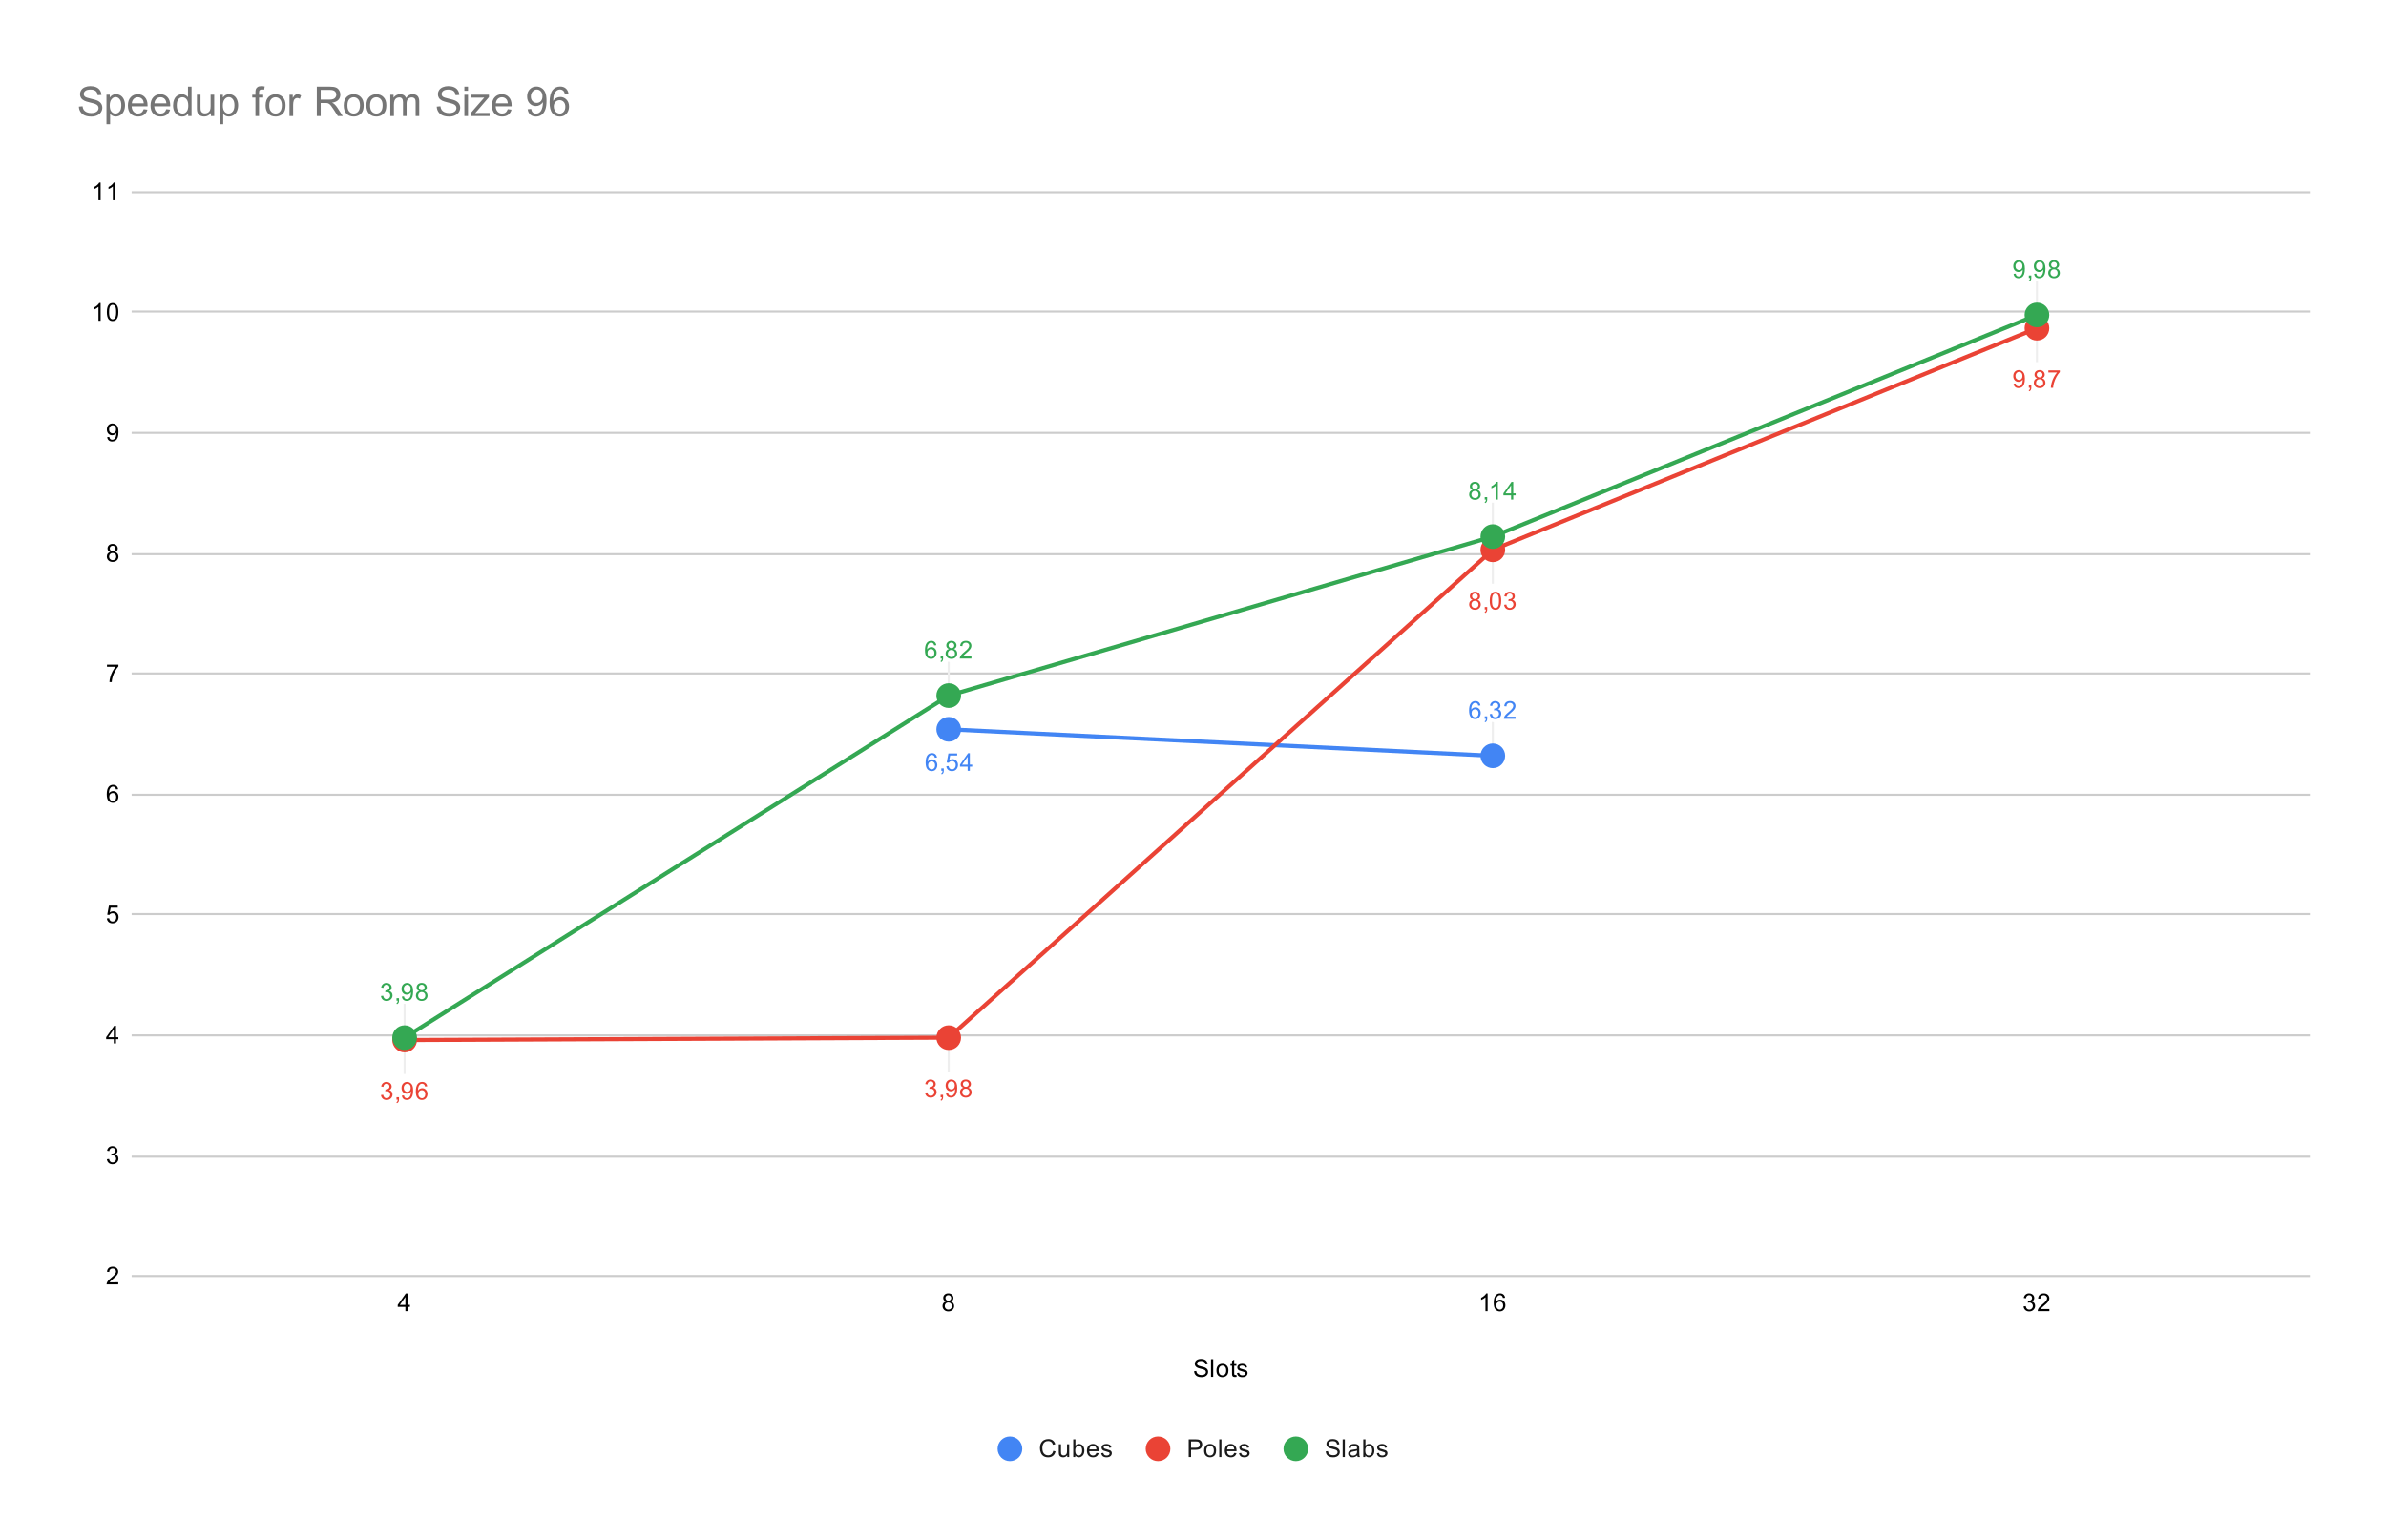 <?xml version="1.0"?>
<svg xmlns="http://www.w3.org/2000/svg" xmlns:xlink="http://www.w3.org/1999/xlink" fill="none" stroke-linecap="square" stroke-miterlimit="10" viewBox="0 0 1160 749">
  <clipPath id="a">
    <path d="m64.45 93.417h1058.1v527.167h-1058.1z"/>
  </clipPath>
  <path d="m0 0h1160v749h-1160z" fill="#fff"/>
  <g stroke-linecap="butt">
    <path d="m64.5 620.5h1058" stroke="#ccc"/>
    <path d="m64.5 562.5h1058" stroke="#ccc"/>
    <path d="m64.5 503.5h1058" stroke="#ccc"/>
    <path d="m64.5 444.5h1058" stroke="#ccc"/>
    <path d="m64.5 386.5h1058" stroke="#ccc"/>
    <path d="m64.5 327.5h1058" stroke="#ccc"/>
    <path d="m64.5 269.5h1058" stroke="#ccc"/>
    <path d="m64.5 210.5h1058" stroke="#ccc"/>
    <path d="m64.5 151.5h1058" stroke="#ccc"/>
    <path d="m64.5 93.5h1058" stroke="#ccc"/>
    <path d="m725.763 351.543v16" stroke="#eee"/>
    <path d="m196.713 521.778v-16" stroke="#eee"/>
    <path d="m461.238 520.607v-16" stroke="#eee"/>
    <path d="m725.763 283.382v-16" stroke="#eee"/>
    <path d="m990.288 175.605v-16" stroke="#eee"/>
    <path d="m196.713 488.607v16" stroke="#eee"/>
    <path d="m461.238 322.256v16" stroke="#eee"/>
    <path d="m725.763 244.939v16" stroke="#eee"/>
    <path d="m990.288 137.162v16" stroke="#eee"/>
    <path clip-path="url(#a)" d="m461.238 354.657 264.525 12.886" stroke="#4285f4" stroke-width="2"/>
    <path clip-path="url(#a)" d="m196.713 505.778 264.525-1.171 264.525-237.225 264.525-107.776" stroke="#ea4335" stroke-width="2"/>
    <path clip-path="url(#a)" d="m196.713 504.607 264.525-166.35 264.525-77.318 264.525-107.776" stroke="#34a853" stroke-width="2"/>
  </g>
  <path clip-path="url(#a)" d="m467.238 354.657c0 3.314-2.686 6-6 6s-6-2.686-6-6c0-3.314 2.686-6 6-6s6 2.686 6 6z" fill="#4285f4"/>
  <path clip-path="url(#a)" d="m731.763 367.543c0 3.314-2.686 6-6 6-3.314 0-6-2.686-6-6s2.686-6 6-6c3.314 0 6 2.686 6 6z" fill="#4285f4"/>
  <path clip-path="url(#a)" d="m202.713 505.778c0 3.314-2.686 6-6 6s-6-2.686-6-6c0-3.314 2.686-6 6-6s6 2.686 6 6z" fill="#ea4335"/>
  <path clip-path="url(#a)" d="m467.238 504.607c0 3.314-2.686 6-6 6s-6-2.686-6-6c0-3.314 2.686-6 6-6s6 2.686 6 6z" fill="#ea4335"/>
  <path clip-path="url(#a)" d="m731.763 267.382c0 3.314-2.686 6-6 6-3.314 0-6-2.686-6-6 0-3.314 2.686-6 6-6 3.314 0 6 2.686 6 6z" fill="#ea4335"/>
  <path clip-path="url(#a)" d="m996.288 159.605c0 3.314-2.686 6-6 6s-6-2.686-6-6c0-3.314 2.686-6 6-6s6 2.686 6 6z" fill="#ea4335"/>
  <path clip-path="url(#a)" d="m202.713 504.607c0 3.314-2.686 6-6 6s-6-2.686-6-6c0-3.314 2.686-6 6-6s6 2.686 6 6z" fill="#34a853"/>
  <path clip-path="url(#a)" d="m467.238 338.256c0 3.314-2.686 6-6 6s-6-2.686-6-6 2.686-6 6-6 6 2.686 6 6z" fill="#34a853"/>
  <path clip-path="url(#a)" d="m731.763 260.938c0 3.314-2.686 6-6 6-3.314 0-6-2.686-6-6 0-3.314 2.686-6 6-6 3.314 0 6 2.686 6 6z" fill="#34a853"/>
  <path clip-path="url(#a)" d="m996.288 153.162c0 3.314-2.686 6-6 6s-6-2.686-6-6c0-3.314 2.686-6 6-6s6 2.686 6 6z" fill="#34a853"/>
  <path d="m455.539 368.381-1.047.078q-.141-.625-.391-.906-.438-.453-1.062-.453-.5 0-.891.281-.484.375-.781 1.078-.281.688-.297 1.969.375-.578.922-.859.562-.281 1.172-.281 1.047 0 1.781.781.75.781.75 2 0 .812-.359 1.516-.344.688-.953 1.062-.609.359-1.375.359-1.328 0-2.156-.969-.828-.969-.828-3.188 0-2.5.922-3.625.797-.984 2.156-.984 1.016 0 1.656.578.656.562.781 1.562zm-4.297 3.703q0 .547.219 1.047.234.484.641.75.422.266.891.266.656 0 1.141-.531.484-.547.484-1.469 0-.891-.484-1.406-.469-.516-1.188-.516-.719 0-1.219.516-.484.516-.484 1.344zm6.391 2.781v-1.203h1.203v1.203q0 .656-.234 1.062-.234.422-.734.641l-.297-.453q.328-.141.484-.438.156-.281.188-.812zm2.438-2.25 1.109-.094q.125.812.562 1.219.453.406 1.094.406.75 0 1.281-.578.531-.578.531-1.516 0-.906-.516-1.422-.5-.531-1.328-.531-.5 0-.922.234-.406.234-.641.594l-.984-.125.828-4.406h4.281v1h-3.438l-.453 2.312q.766-.547 1.609-.547 1.125 0 1.891.781.781.781.781 2.016 0 1.156-.672 2.016-.828 1.031-2.25 1.031-1.172 0-1.922-.656-.734-.656-.844-1.734zm10.375 2.25v-2.062h-3.719v-.969l3.922-5.562h.859v5.562h1.156v.969h-1.156v2.062zm0-3.031v-3.859l-2.688 3.859z" stroke="#fff" stroke-linecap="round" stroke-linejoin="round" stroke-width="3"/>
  <path d="m455.539 368.381-1.047.078q-.141-.625-.391-.906-.438-.453-1.062-.453-.5 0-.891.281-.484.375-.781 1.078-.281.688-.297 1.969.375-.578.922-.859.562-.281 1.172-.281 1.047 0 1.781.781.75.781.75 2 0 .812-.359 1.516-.344.688-.953 1.062-.609.359-1.375.359-1.328 0-2.156-.969-.828-.969-.828-3.188 0-2.5.922-3.625.797-.984 2.156-.984 1.016 0 1.656.578.656.562.781 1.562zm-4.297 3.703q0 .547.219 1.047.234.484.641.75.422.266.891.266.656 0 1.141-.531.484-.547.484-1.469 0-.891-.484-1.406-.469-.516-1.188-.516-.719 0-1.219.516-.484.516-.484 1.344zm6.391 2.781v-1.203h1.203v1.203q0 .656-.234 1.062-.234.422-.734.641l-.297-.453q.328-.141.484-.438.156-.281.188-.812zm2.438-2.25 1.109-.094q.125.812.562 1.219.453.406 1.094.406.75 0 1.281-.578.531-.578.531-1.516 0-.906-.516-1.422-.5-.531-1.328-.531-.5 0-.922.234-.406.234-.641.594l-.984-.125.828-4.406h4.281v1h-3.438l-.453 2.312q.766-.547 1.609-.547 1.125 0 1.891.781.781.781.781 2.016 0 1.156-.672 2.016-.828 1.031-2.25 1.031-1.172 0-1.922-.656-.734-.656-.844-1.734zm10.375 2.25v-2.062h-3.719v-.969l3.922-5.562h.859v5.562h1.156v.969h-1.156v2.062zm0-3.031v-3.859l-2.688 3.859z" fill="#4285f4"/>
  <path d="m719.731 343.059-1.047.078q-.141-.625-.391-.906-.438-.453-1.062-.453-.5 0-.891.281-.484.375-.781 1.078-.281.688-.297 1.969.375-.578.922-.859.562-.281 1.172-.281 1.047 0 1.781.781.75.781.75 2 0 .812-.359 1.516-.344.688-.953 1.062-.609.359-1.375.359-1.328 0-2.156-.969-.828-.969-.828-3.188 0-2.5.922-3.625.797-.984 2.156-.984 1.016 0 1.656.578.656.562.781 1.562zm-4.297 3.703q0 .547.219 1.047.234.484.641.75.422.266.891.266.656 0 1.141-.531.484-.547.484-1.469 0-.891-.484-1.406-.469-.516-1.188-.516-.719 0-1.219.516-.484.516-.484 1.344zm6.391 2.781v-1.203h1.203v1.203q0 .656-.234 1.062-.234.422-.734.641l-.297-.453q.328-.141.484-.438.156-.281.188-.812zm2.438-2.266 1.062-.141q.172.891.609 1.297.438.391 1.062.391.75 0 1.266-.516.516-.516.516-1.281 0-.719-.484-1.188-.469-.484-1.203-.484-.297 0-.75.125l.125-.938q.109.016.172.016.672 0 1.203-.344.547-.359.547-1.094 0-.578-.391-.953-.391-.391-1.016-.391-.609 0-1.031.391-.406.391-.516 1.156l-1.062-.188q.188-1.047.875-1.625.688-.594 1.703-.594.703 0 1.297.312.594.297.906.812.312.516.312 1.109 0 .547-.297 1.016-.297.453-.875.719.75.172 1.172.734.422.547.422 1.391 0 1.125-.828 1.906-.812.781-2.062.781-1.125 0-1.875-.672-.75-.688-.859-1.75zm12.547 1.25v1.016h-5.688q0-.375.125-.734.219-.578.688-1.141.484-.562 1.391-1.297 1.406-1.156 1.891-1.828.5-.672.5-1.266 0-.625-.453-1.047-.453-.438-1.172-.438-.766 0-1.219.453-.453.453-.469 1.266l-1.078-.109q.109-1.219.828-1.844.734-.641 1.969-.641 1.234 0 1.953.688.719.688.719 1.703 0 .516-.219 1.016-.203.484-.703 1.047-.484.547-1.609 1.5-.953.797-1.234 1.094-.266.281-.438.562z" stroke="#fff" stroke-linecap="round" stroke-linejoin="round" stroke-width="3"/>
  <path d="m719.731 343.059-1.047.078q-.141-.625-.391-.906-.438-.453-1.062-.453-.5 0-.891.281-.484.375-.781 1.078-.281.688-.297 1.969.375-.578.922-.859.562-.281 1.172-.281 1.047 0 1.781.781.75.781.75 2 0 .812-.359 1.516-.344.688-.953 1.062-.609.359-1.375.359-1.328 0-2.156-.969-.828-.969-.828-3.188 0-2.5.922-3.625.797-.984 2.156-.984 1.016 0 1.656.578.656.562.781 1.562zm-4.297 3.703q0 .547.219 1.047.234.484.641.75.422.266.891.266.656 0 1.141-.531.484-.547.484-1.469 0-.891-.484-1.406-.469-.516-1.188-.516-.719 0-1.219.516-.484.516-.484 1.344zm6.391 2.781v-1.203h1.203v1.203q0 .656-.234 1.062-.234.422-.734.641l-.297-.453q.328-.141.484-.438.156-.281.188-.812zm2.438-2.266 1.062-.141q.172.891.609 1.297.438.391 1.062.391.75 0 1.266-.516.516-.516.516-1.281 0-.719-.484-1.188-.469-.484-1.203-.484-.297 0-.75.125l.125-.938q.109.016.172.016.672 0 1.203-.344.547-.359.547-1.094 0-.578-.391-.953-.391-.391-1.016-.391-.609 0-1.031.391-.406.391-.516 1.156l-1.062-.188q.188-1.047.875-1.625.688-.594 1.703-.594.703 0 1.297.312.594.297.906.812.312.516.312 1.109 0 .547-.297 1.016-.297.453-.875.719.75.172 1.172.734.422.547.422 1.391 0 1.125-.828 1.906-.812.781-2.062.781-1.125 0-1.875-.672-.75-.688-.859-1.75zm12.547 1.25v1.016h-5.688q0-.375.125-.734.219-.578.688-1.141.484-.562 1.391-1.297 1.406-1.156 1.891-1.828.5-.672.5-1.266 0-.625-.453-1.047-.453-.438-1.172-.438-.766 0-1.219.453-.453.453-.469 1.266l-1.078-.109q.109-1.219.828-1.844.734-.641 1.969-.641 1.234 0 1.953.688.719.688.719 1.703 0 .516-.219 1.016-.203.484-.703 1.047-.484.547-1.609 1.5-.953.797-1.234 1.094-.266.281-.438.562z" fill="#4285f4"/>
  <path d="m185.213 532.513 1.062-.141q.172.891.609 1.297.438.391 1.062.391.75 0 1.266-.516.516-.516.516-1.281 0-.719-.484-1.188-.469-.484-1.203-.484-.297 0-.75.125l.125-.938q.109.016.172.016.672 0 1.203-.344.547-.359.547-1.094 0-.578-.391-.953-.391-.391-1.016-.391-.609 0-1.031.391-.406.391-.516 1.156l-1.062-.188q.188-1.047.875-1.625.688-.594 1.703-.594.703 0 1.297.312.594.297.906.812.312.516.312 1.109 0 .547-.297 1.016-.297.453-.875.719.75.172 1.172.734.422.547.422 1.391 0 1.125-.828 1.906-.812.781-2.062.781-1.125 0-1.875-.672-.75-.688-.859-1.75zm7.562 2.266v-1.203h1.203v1.203q0 .656-.234 1.062-.234.422-.734.641l-.297-.453q.328-.141.484-.438.156-.281.188-.812zm2.594-1.984 1.016-.094q.125.719.484 1.047.375.312.938.312.484 0 .844-.219.375-.234.609-.594.234-.375.391-1 .156-.641.156-1.297 0-.078 0-.219-.312.5-.859.828-.547.312-1.188.312-1.078 0-1.812-.766-.734-.781-.734-2.047 0-1.312.766-2.109.781-.797 1.938-.797.828 0 1.516.453.703.453 1.062 1.297.359.828.359 2.406 0 1.641-.359 2.625-.344.969-1.062 1.484-.703.5-1.641.5-1.016 0-1.656-.547-.641-.562-.766-1.578zm4.312-3.797q0-.906-.484-1.438-.469-.531-1.156-.531-.703 0-1.234.578-.516.562-.516 1.484 0 .812.5 1.328.5.516 1.219.516.734 0 1.203-.516.469-.516.469-1.422zm8-.703-1.047.078q-.141-.625-.391-.906-.438-.453-1.062-.453-.5 0-.891.281-.484.375-.781 1.078-.281.688-.297 1.969.375-.578.922-.859.562-.281 1.172-.281 1.047 0 1.781.781.75.781.75 2 0 .812-.359 1.516-.344.688-.953 1.062-.609.359-1.375.359-1.328 0-2.156-.969-.828-.969-.828-3.188 0-2.5.922-3.625.797-.984 2.156-.984 1.016 0 1.656.578.656.562.781 1.562zm-4.297 3.703q0 .547.219 1.047.234.484.641.75.422.266.891.266.656 0 1.141-.531.484-.547.484-1.469 0-.891-.484-1.406-.469-.516-1.188-.516-.719 0-1.219.516-.484.516-.484 1.344z" stroke="#fff" stroke-linecap="round" stroke-linejoin="round" stroke-width="3"/>
  <path d="m185.213 532.513 1.062-.141q.172.891.609 1.297.438.391 1.062.391.75 0 1.266-.516.516-.516.516-1.281 0-.719-.484-1.188-.469-.484-1.203-.484-.297 0-.75.125l.125-.938q.109.016.172.016.672 0 1.203-.344.547-.359.547-1.094 0-.578-.391-.953-.391-.391-1.016-.391-.609 0-1.031.391-.406.391-.516 1.156l-1.062-.188q.188-1.047.875-1.625.688-.594 1.703-.594.703 0 1.297.312.594.297.906.812.312.516.312 1.109 0 .547-.297 1.016-.297.453-.875.719.75.172 1.172.734.422.547.422 1.391 0 1.125-.828 1.906-.812.781-2.062.781-1.125 0-1.875-.672-.75-.688-.859-1.75zm7.562 2.266v-1.203h1.203v1.203q0 .656-.234 1.062-.234.422-.734.641l-.297-.453q.328-.141.484-.438.156-.281.188-.812zm2.594-1.984 1.016-.094q.125.719.484 1.047.375.312.938.312.484 0 .844-.219.375-.234.609-.594.234-.375.391-1 .156-.641.156-1.297 0-.078 0-.219-.312.5-.859.828-.547.312-1.188.312-1.078 0-1.812-.766-.734-.781-.734-2.047 0-1.312.766-2.109.781-.797 1.938-.797.828 0 1.516.453.703.453 1.062 1.297.359.828.359 2.406 0 1.641-.359 2.625-.344.969-1.062 1.484-.703.5-1.641.5-1.016 0-1.656-.547-.641-.562-.766-1.578zm4.312-3.797q0-.906-.484-1.438-.469-.531-1.156-.531-.703 0-1.234.578-.516.562-.516 1.484 0 .812.5 1.328.5.516 1.219.516.734 0 1.203-.516.469-.516.469-1.422zm8-.703-1.047.078q-.141-.625-.391-.906-.438-.453-1.062-.453-.5 0-.891.281-.484.375-.781 1.078-.281.688-.297 1.969.375-.578.922-.859.562-.281 1.172-.281 1.047 0 1.781.781.75.781.75 2 0 .812-.359 1.516-.344.688-.953 1.062-.609.359-1.375.359-1.328 0-2.156-.969-.828-.969-.828-3.188 0-2.5.922-3.625.797-.984 2.156-.984 1.016 0 1.656.578.656.562.781 1.562zm-4.297 3.703q0 .547.219 1.047.234.484.641.75.422.266.891.266.656 0 1.141-.531.484-.547.484-1.469 0-.891-.484-1.406-.469-.516-1.188-.516-.719 0-1.219.516-.484.516-.484 1.344z" fill="#ea4335"/>
  <path d="m449.738 531.341 1.062-.141q.172.891.609 1.297.438.391 1.062.391.75 0 1.266-.516.516-.516.516-1.281 0-.719-.484-1.188-.469-.484-1.203-.484-.297 0-.75.125l.125-.938q.109.016.172.016.672 0 1.203-.344.547-.359.547-1.094 0-.578-.391-.953-.391-.391-1.016-.391-.609 0-1.031.391-.406.391-.516 1.156l-1.062-.188q.188-1.047.875-1.625.688-.594 1.703-.594.703 0 1.297.312.594.297.906.812.312.516.312 1.109 0 .547-.297 1.016-.297.453-.875.719.75.172 1.172.734.422.547.422 1.391 0 1.125-.828 1.906-.812.781-2.062.781-1.125 0-1.875-.672-.75-.688-.859-1.75zm7.562 2.266v-1.203h1.203v1.203q0 .656-.234 1.062-.234.422-.734.641l-.297-.453q.328-.141.484-.438.156-.281.188-.812zm2.594-1.984 1.016-.094q.125.719.484 1.047.375.312.938.312.484 0 .844-.219.375-.234.609-.594.234-.375.391-1 .156-.641.156-1.297 0-.078 0-.219-.312.5-.859.828-.547.312-1.188.312-1.078 0-1.812-.766-.734-.781-.734-2.047 0-1.312.766-2.109.781-.797 1.938-.797.828 0 1.516.453.703.453 1.062 1.297.359.828.359 2.406 0 1.641-.359 2.625-.344.969-1.062 1.484-.703.5-1.641.5-1.016 0-1.656-.547-.641-.562-.766-1.578zm4.312-3.797q0-.906-.484-1.438-.469-.531-1.156-.531-.703 0-1.234.578-.516.562-.516 1.484 0 .812.5 1.328.5.516 1.219.516.734 0 1.203-.516.469-.516.469-1.422zm4.156 1.125q-.656-.25-.984-.688-.312-.453-.312-1.062 0-.938.672-1.578.688-.641 1.797-.641 1.125 0 1.812.656.688.656.688 1.594 0 .594-.312 1.031-.312.438-.953.688.797.25 1.203.828.406.578.406 1.375 0 1.094-.781 1.844-.766.75-2.047.75-1.266 0-2.047-.75-.781-.75-.781-1.875 0-.844.422-1.406.438-.562 1.219-.766zm-.219-1.797q0 .609.391 1 .406.391 1.031.391.609 0 1-.375.391-.391.391-.953 0-.578-.406-.969-.406-.406-1-.406-.609 0-1.016.391-.391.391-.391.922zm-.328 3.969q0 .453.203.875.219.422.641.656.422.234.906.234.75 0 1.234-.484.5-.484.5-1.234 0-.766-.5-1.266-.5-.5-1.266-.5-.75 0-1.234.5-.484.484-.484 1.219z" stroke="#fff" stroke-linecap="round" stroke-linejoin="round" stroke-width="3"/>
  <path d="m449.738 531.341 1.062-.141q.172.891.609 1.297.438.391 1.062.391.75 0 1.266-.516.516-.516.516-1.281 0-.719-.484-1.188-.469-.484-1.203-.484-.297 0-.75.125l.125-.938q.109.016.172.016.672 0 1.203-.344.547-.359.547-1.094 0-.578-.391-.953-.391-.391-1.016-.391-.609 0-1.031.391-.406.391-.516 1.156l-1.062-.188q.188-1.047.875-1.625.688-.594 1.703-.594.703 0 1.297.312.594.297.906.812.312.516.312 1.109 0 .547-.297 1.016-.297.453-.875.719.75.172 1.172.734.422.547.422 1.391 0 1.125-.828 1.906-.812.781-2.062.781-1.125 0-1.875-.672-.75-.688-.859-1.75zm7.562 2.266v-1.203h1.203v1.203q0 .656-.234 1.062-.234.422-.734.641l-.297-.453q.328-.141.484-.438.156-.281.188-.812zm2.594-1.984 1.016-.094q.125.719.484 1.047.375.312.938.312.484 0 .844-.219.375-.234.609-.594.234-.375.391-1 .156-.641.156-1.297 0-.078 0-.219-.312.5-.859.828-.547.312-1.188.312-1.078 0-1.812-.766-.734-.781-.734-2.047 0-1.312.766-2.109.781-.797 1.938-.797.828 0 1.516.453.703.453 1.062 1.297.359.828.359 2.406 0 1.641-.359 2.625-.344.969-1.062 1.484-.703.5-1.641.5-1.016 0-1.656-.547-.641-.562-.766-1.578zm4.312-3.797q0-.906-.484-1.438-.469-.531-1.156-.531-.703 0-1.234.578-.516.562-.516 1.484 0 .812.5 1.328.5.516 1.219.516.734 0 1.203-.516.469-.516.469-1.422zm4.156 1.125q-.656-.25-.984-.688-.312-.453-.312-1.062 0-.938.672-1.578.688-.641 1.797-.641 1.125 0 1.812.656.688.656.688 1.594 0 .594-.312 1.031-.312.438-.953.688.797.25 1.203.828.406.578.406 1.375 0 1.094-.781 1.844-.766.75-2.047.75-1.266 0-2.047-.75-.781-.75-.781-1.875 0-.844.422-1.406.438-.562 1.219-.766zm-.219-1.797q0 .609.391 1 .406.391 1.031.391.609 0 1-.375.391-.391.391-.953 0-.578-.406-.969-.406-.406-1-.406-.609 0-1.016.391-.391.391-.391.922zm-.328 3.969q0 .453.203.875.219.422.641.656.422.234.906.234.75 0 1.234-.484.5-.484.5-1.234 0-.766-.5-1.266-.5-.5-1.266-.5-.75 0-1.234.5-.484.484-.484 1.219z" fill="#ea4335"/>
  <path d="m715.888 291.725q-.656-.25-.984-.688-.312-.453-.312-1.062 0-.938.672-1.578.688-.641 1.797-.641 1.125 0 1.812.656.688.656.688 1.594 0 .594-.312 1.031-.312.438-.953.688.797.25 1.203.828.406.578.406 1.375 0 1.094-.781 1.844-.766.75-2.047.75-1.266 0-2.047-.75-.781-.75-.781-1.875 0-.844.422-1.406.438-.562 1.219-.766zm-.219-1.797q0 .609.391 1 .406.391 1.031.391.609 0 1-.375.391-.391.391-.953 0-.578-.406-.969-.406-.406-1-.406-.609 0-1.016.391-.391.391-.391.922zm-.328 3.969q0 .453.203.875.219.422.641.656.422.234.906.234.75 0 1.234-.484.5-.484.5-1.234 0-.766-.5-1.266-.5-.5-1.266-.5-.75 0-1.234.5-.484.484-.484 1.219zm6.484 2.484v-1.203h1.203v1.203q0 .656-.234 1.062-.234.422-.734.641l-.297-.453q.328-.141.484-.438.156-.281.188-.812zm2.438-4.234q0-1.531.312-2.453.312-.938.922-1.438.625-.5 1.562-.5.688 0 1.203.281.531.281.875.812.344.516.531 1.266.188.75.188 2.031 0 1.516-.312 2.438-.297.922-.922 1.438-.609.5-1.562.5-1.234 0-1.953-.891-.844-1.062-.844-3.484zm1.078 0q0 2.109.5 2.812.5.703 1.219.703.734 0 1.219-.703.5-.703.5-2.812 0-2.125-.5-2.812-.484-.703-1.234-.703-.719 0-1.156.609-.547.781-.547 2.906zm5.922 1.969 1.062-.141q.172.891.609 1.297.438.391 1.062.391.75 0 1.266-.516.516-.516.516-1.281 0-.719-.484-1.188-.469-.484-1.203-.484-.297 0-.75.125l.125-.938q.109.016.172.016.672 0 1.203-.344.547-.359.547-1.094 0-.578-.391-.953-.391-.391-1.016-.391-.609 0-1.031.391-.406.391-.516 1.156l-1.062-.188q.188-1.047.875-1.625.688-.594 1.703-.594.703 0 1.297.312.594.297.906.812.312.516.312 1.109 0 .547-.297 1.016-.297.453-.875.719.75.172 1.172.734.422.547.422 1.391 0 1.125-.828 1.906-.812.781-2.062.781-1.125 0-1.875-.672-.75-.688-.859-1.75z" stroke="#fff" stroke-linecap="round" stroke-linejoin="round" stroke-width="3"/>
  <path d="m715.888 291.725q-.656-.25-.984-.688-.312-.453-.312-1.062 0-.938.672-1.578.688-.641 1.797-.641 1.125 0 1.812.656.688.656.688 1.594 0 .594-.312 1.031-.312.438-.953.688.797.25 1.203.828.406.578.406 1.375 0 1.094-.781 1.844-.766.75-2.047.75-1.266 0-2.047-.75-.781-.75-.781-1.875 0-.844.422-1.406.438-.562 1.219-.766zm-.219-1.797q0 .609.391 1 .406.391 1.031.391.609 0 1-.375.391-.391.391-.953 0-.578-.406-.969-.406-.406-1-.406-.609 0-1.016.391-.391.391-.391.922zm-.328 3.969q0 .453.203.875.219.422.641.656.422.234.906.234.75 0 1.234-.484.5-.484.5-1.234 0-.766-.5-1.266-.5-.5-1.266-.5-.75 0-1.234.5-.484.484-.484 1.219zm6.484 2.484v-1.203h1.203v1.203q0 .656-.234 1.062-.234.422-.734.641l-.297-.453q.328-.141.484-.438.156-.281.188-.812zm2.438-4.234q0-1.531.312-2.453.312-.938.922-1.438.625-.5 1.562-.5.688 0 1.203.281.531.281.875.812.344.516.531 1.266.188.75.188 2.031 0 1.516-.312 2.438-.297.922-.922 1.438-.609.5-1.562.5-1.234 0-1.953-.891-.844-1.062-.844-3.484zm1.078 0q0 2.109.5 2.812.5.703 1.219.703.734 0 1.219-.703.5-.703.5-2.812 0-2.125-.5-2.812-.484-.703-1.234-.703-.719 0-1.156.609-.547.781-.547 2.906zm5.922 1.969 1.062-.141q.172.891.609 1.297.438.391 1.062.391.75 0 1.266-.516.516-.516.516-1.281 0-.719-.484-1.188-.469-.484-1.203-.484-.297 0-.75.125l.125-.938q.109.016.172.016.672 0 1.203-.344.547-.359.547-1.094 0-.578-.391-.953-.391-.391-1.016-.391-.609 0-1.031.391-.406.391-.516 1.156l-1.062-.188q.188-1.047.875-1.625.688-.594 1.703-.594.703 0 1.297.312.594.297.906.812.312.516.312 1.109 0 .547-.297 1.016-.297.453-.875.719.75.172 1.172.734.422.547.422 1.391 0 1.125-.828 1.906-.812.781-2.062.781-1.125 0-1.875-.672-.75-.688-.859-1.75z" fill="#ea4335"/>
  <path d="m978.944 186.621 1.016-.094q.125.719.484 1.047.375.312.938.312.484 0 .844-.219.375-.234.609-.594.234-.375.391-1 .156-.641.156-1.297 0-.078 0-.219-.312.5-.859.828-.547.312-1.188.312-1.078 0-1.812-.766-.734-.781-.734-2.047 0-1.312.766-2.109.781-.797 1.938-.797.828 0 1.516.453.703.453 1.062 1.297.359.828.359 2.406 0 1.641-.359 2.625-.344.969-1.062 1.484-.703.5-1.641.5-1.016 0-1.656-.547-.641-.562-.766-1.578zm4.312-3.797q0-.906-.484-1.438-.469-.531-1.156-.531-.703 0-1.234.578-.516.562-.516 1.484 0 .812.5 1.328.5.516 1.219.516.734 0 1.203-.516.469-.516.469-1.422zm3.094 5.781v-1.203h1.203v1.203q0 .656-.234 1.062-.234.422-.734.641l-.297-.453q.328-.141.484-.438.156-.281.188-.812zm4.062-4.656q-.656-.25-.984-.688-.312-.453-.312-1.062 0-.938.672-1.578.688-.641 1.797-.641 1.125 0 1.812.656.688.656.688 1.594 0 .594-.312 1.031-.312.438-.953.688.797.25 1.203.828.406.578.406 1.375 0 1.094-.781 1.844-.766.75-2.047.75-1.266 0-2.047-.75-.781-.75-.781-1.875 0-.844.422-1.406.438-.562 1.219-.766zm-.219-1.797q0 .609.391 1 .406.391 1.031.391.609 0 1-.375.391-.391.391-.953 0-.578-.406-.969-.406-.406-1-.406-.609 0-1.016.391-.391.391-.391.922zm-.328 3.969q0 .453.203.875.219.422.641.656.422.234.906.234.75 0 1.234-.484.5-.484.5-1.234 0-.766-.5-1.266-.5-.5-1.266-.5-.75 0-1.234.5-.484.484-.484 1.219zm5.984-4.984v-1.016h5.562v.828q-.812.875-1.625 2.328-.797 1.438-1.234 2.969-.328 1.078-.406 2.359h-1.094q.016-1.016.391-2.453.391-1.438 1.094-2.766.719-1.328 1.531-2.25z" stroke="#fff" stroke-linecap="round" stroke-linejoin="round" stroke-width="3"/>
  <path d="m978.944 186.621 1.016-.094q.125.719.484 1.047.375.312.938.312.484 0 .844-.219.375-.234.609-.594.234-.375.391-1 .156-.641.156-1.297 0-.078 0-.219-.312.5-.859.828-.547.312-1.188.312-1.078 0-1.812-.766-.734-.781-.734-2.047 0-1.312.766-2.109.781-.797 1.938-.797.828 0 1.516.453.703.453 1.062 1.297.359.828.359 2.406 0 1.641-.359 2.625-.344.969-1.062 1.484-.703.5-1.641.5-1.016 0-1.656-.547-.641-.562-.766-1.578zm4.312-3.797q0-.906-.484-1.438-.469-.531-1.156-.531-.703 0-1.234.578-.516.562-.516 1.484 0 .812.5 1.328.5.516 1.219.516.734 0 1.203-.516.469-.516.469-1.422zm3.094 5.781v-1.203h1.203v1.203q0 .656-.234 1.062-.234.422-.734.641l-.297-.453q.328-.141.484-.438.156-.281.188-.812zm4.062-4.656q-.656-.25-.984-.688-.312-.453-.312-1.062 0-.938.672-1.578.688-.641 1.797-.641 1.125 0 1.812.656.688.656.688 1.594 0 .594-.312 1.031-.312.438-.953.688.797.25 1.203.828.406.578.406 1.375 0 1.094-.781 1.844-.766.75-2.047.75-1.266 0-2.047-.75-.781-.75-.781-1.875 0-.844.422-1.406.438-.562 1.219-.766zm-.219-1.797q0 .609.391 1 .406.391 1.031.391.609 0 1-.375.391-.391.391-.953 0-.578-.406-.969-.406-.406-1-.406-.609 0-1.016.391-.391.391-.391.922zm-.328 3.969q0 .453.203.875.219.422.641.656.422.234.906.234.75 0 1.234-.484.5-.484.5-1.234 0-.766-.5-1.266-.5-.5-1.266-.5-.75 0-1.234.5-.484.484-.484 1.219zm5.984-4.984v-1.016h5.562v.828q-.812.875-1.625 2.328-.797 1.438-1.234 2.969-.328 1.078-.406 2.359h-1.094q.016-1.016.391-2.453.391-1.438 1.094-2.766.719-1.328 1.531-2.25z" fill="#ea4335"/>
  <path d="m185.213 484.341 1.062-.141q.172.891.609 1.297.438.391 1.062.391.75 0 1.266-.516.516-.516.516-1.281 0-.719-.484-1.188-.469-.484-1.203-.484-.297 0-.75.125l.125-.938q.109.016.172.016.672 0 1.203-.344.547-.359.547-1.094 0-.578-.391-.953-.391-.391-1.016-.391-.609 0-1.031.391-.406.391-.516 1.156l-1.062-.188q.188-1.047.875-1.625.688-.594 1.703-.594.703 0 1.297.312.594.297.906.812.312.516.312 1.109 0 .547-.297 1.016-.297.453-.875.719.75.172 1.172.734.422.547.422 1.391 0 1.125-.828 1.906-.812.781-2.062.781-1.125 0-1.875-.672-.75-.688-.859-1.75zm7.562 2.266v-1.203h1.203v1.203q0 .656-.234 1.062-.234.422-.734.641l-.297-.453q.328-.141.484-.438.156-.281.188-.812zm2.594-1.984 1.016-.094q.125.719.484 1.047.375.312.938.312.484 0 .844-.219.375-.234.609-.594.234-.375.391-1 .156-.641.156-1.297 0-.078 0-.219-.312.5-.859.828-.547.312-1.188.312-1.078 0-1.812-.766-.734-.781-.734-2.047 0-1.312.766-2.109.781-.797 1.938-.797.828 0 1.516.453.703.453 1.062 1.297.359.828.359 2.406 0 1.641-.359 2.625-.344.969-1.062 1.484-.703.5-1.641.5-1.016 0-1.656-.547-.641-.562-.766-1.578zm4.312-3.797q0-.906-.484-1.438-.469-.531-1.156-.531-.703 0-1.234.578-.516.562-.516 1.484 0 .812.5 1.328.5.516 1.219.516.734 0 1.203-.516.469-.516.469-1.422zm4.156 1.125q-.656-.25-.984-.688-.312-.453-.312-1.062 0-.938.672-1.578.688-.641 1.797-.641 1.125 0 1.812.656.688.656.688 1.594 0 .594-.312 1.031-.312.438-.953.688.797.25 1.203.828.406.578.406 1.375 0 1.094-.781 1.844-.766.75-2.047.75-1.266 0-2.047-.75-.781-.75-.781-1.875 0-.844.422-1.406.438-.562 1.219-.766zm-.219-1.797q0 .609.391 1 .406.391 1.031.391.609 0 1-.375.391-.391.391-.953 0-.578-.406-.969-.406-.406-1-.406-.609 0-1.016.391-.391.391-.391.922zm-.328 3.969q0 .453.203.875.219.422.641.656.422.234.906.234.75 0 1.234-.484.5-.484.5-1.234 0-.766-.5-1.266-.5-.5-1.266-.5-.75 0-1.234.5-.484.484-.484 1.219z" stroke="#fff" stroke-linecap="round" stroke-linejoin="round" stroke-width="3"/>
  <path d="m185.213 484.341 1.062-.141q.172.891.609 1.297.438.391 1.062.391.75 0 1.266-.516.516-.516.516-1.281 0-.719-.484-1.188-.469-.484-1.203-.484-.297 0-.75.125l.125-.938q.109.016.172.016.672 0 1.203-.344.547-.359.547-1.094 0-.578-.391-.953-.391-.391-1.016-.391-.609 0-1.031.391-.406.391-.516 1.156l-1.062-.188q.188-1.047.875-1.625.688-.594 1.703-.594.703 0 1.297.312.594.297.906.812.312.516.312 1.109 0 .547-.297 1.016-.297.453-.875.719.75.172 1.172.734.422.547.422 1.391 0 1.125-.828 1.906-.812.781-2.062.781-1.125 0-1.875-.672-.75-.688-.859-1.75zm7.562 2.266v-1.203h1.203v1.203q0 .656-.234 1.062-.234.422-.734.641l-.297-.453q.328-.141.484-.438.156-.281.188-.812zm2.594-1.984 1.016-.094q.125.719.484 1.047.375.312.938.312.484 0 .844-.219.375-.234.609-.594.234-.375.391-1 .156-.641.156-1.297 0-.078 0-.219-.312.5-.859.828-.547.312-1.188.312-1.078 0-1.812-.766-.734-.781-.734-2.047 0-1.312.766-2.109.781-.797 1.938-.797.828 0 1.516.453.703.453 1.062 1.297.359.828.359 2.406 0 1.641-.359 2.625-.344.969-1.062 1.484-.703.5-1.641.5-1.016 0-1.656-.547-.641-.562-.766-1.578zm4.312-3.797q0-.906-.484-1.438-.469-.531-1.156-.531-.703 0-1.234.578-.516.562-.516 1.484 0 .812.5 1.328.5.516 1.219.516.734 0 1.203-.516.469-.516.469-1.422zm4.156 1.125q-.656-.25-.984-.688-.312-.453-.312-1.062 0-.938.672-1.578.688-.641 1.797-.641 1.125 0 1.812.656.688.656.688 1.594 0 .594-.312 1.031-.312.438-.953.688.797.25 1.203.828.406.578.406 1.375 0 1.094-.781 1.844-.766.75-2.047.75-1.266 0-2.047-.75-.781-.75-.781-1.875 0-.844.422-1.406.438-.562 1.219-.766zm-.219-1.797q0 .609.391 1 .406.391 1.031.391.609 0 1-.375.391-.391.391-.953 0-.578-.406-.969-.406-.406-1-.406-.609 0-1.016.391-.391.391-.391.922zm-.328 3.969q0 .453.203.875.219.422.641.656.422.234.906.234.75 0 1.234-.484.5-.484.5-1.234 0-.766-.5-1.266-.5-.5-1.266-.5-.75 0-1.234.5-.484.484-.484 1.219z" fill="#34a853"/>
  <path d="m455.206 313.772-1.047.078q-.141-.625-.391-.906-.438-.453-1.062-.453-.5 0-.891.281-.484.375-.781 1.078-.281.688-.297 1.969.375-.578.922-.859.562-.281 1.172-.281 1.047 0 1.781.781.75.781.75 2 0 .812-.359 1.516-.344.688-.953 1.062-.609.359-1.375.359-1.328 0-2.156-.969-.828-.969-.828-3.188 0-2.5.922-3.625.797-.984 2.156-.984 1.016 0 1.656.578.656.562.781 1.562zm-4.297 3.703q0 .547.219 1.047.234.484.641.75.422.266.891.266.656 0 1.141-.531.484-.547.484-1.469 0-.891-.484-1.406-.469-.516-1.188-.516-.719 0-1.219.516-.484.516-.484 1.344zm6.391 2.781v-1.203h1.203v1.203q0 .656-.234 1.062-.234.422-.734.641l-.297-.453q.328-.141.484-.438.156-.281.188-.812zm4.062-4.656q-.656-.25-.984-.688-.312-.453-.312-1.062 0-.938.672-1.578.688-.641 1.797-.641 1.125 0 1.812.656.688.656.688 1.594 0 .594-.312 1.031-.312.438-.953.688.797.25 1.203.828.406.578.406 1.375 0 1.094-.781 1.844-.766.75-2.047.75-1.266 0-2.047-.75-.781-.75-.781-1.875 0-.844.422-1.406.438-.562 1.219-.766zm-.219-1.797q0 .609.391 1 .406.391 1.031.391.609 0 1-.375.391-.391.391-.953 0-.578-.406-.969-.406-.406-1-.406-.609 0-1.016.391-.391.391-.391.922zm-.328 3.969q0 .453.203.875.219.422.641.656.422.234.906.234.75 0 1.234-.484.5-.484.5-1.234 0-.766-.5-1.266-.5-.5-1.266-.5-.75 0-1.234.5-.484.484-.484 1.219zm11.469 1.469v1.016h-5.688q0-.375.125-.734.219-.578.688-1.141.484-.562 1.391-1.297 1.406-1.156 1.891-1.828.5-.672.5-1.266 0-.625-.453-1.047-.453-.438-1.172-.438-.766 0-1.219.453-.453.453-.469 1.266l-1.078-.109q.109-1.219.828-1.844.734-.641 1.969-.641 1.234 0 1.953.688.719.688.719 1.703 0 .516-.219 1.016-.203.484-.703 1.047-.484.547-1.609 1.5-.953.797-1.234 1.094-.266.281-.438.562z" stroke="#fff" stroke-linecap="round" stroke-linejoin="round" stroke-width="3"/>
  <path d="m455.206 313.772-1.047.078q-.141-.625-.391-.906-.438-.453-1.062-.453-.5 0-.891.281-.484.375-.781 1.078-.281.688-.297 1.969.375-.578.922-.859.562-.281 1.172-.281 1.047 0 1.781.781.75.781.75 2 0 .812-.359 1.516-.344.688-.953 1.062-.609.359-1.375.359-1.328 0-2.156-.969-.828-.969-.828-3.188 0-2.5.922-3.625.797-.984 2.156-.984 1.016 0 1.656.578.656.562.781 1.562zm-4.297 3.703q0 .547.219 1.047.234.484.641.75.422.266.891.266.656 0 1.141-.531.484-.547.484-1.469 0-.891-.484-1.406-.469-.516-1.188-.516-.719 0-1.219.516-.484.516-.484 1.344zm6.391 2.781v-1.203h1.203v1.203q0 .656-.234 1.062-.234.422-.734.641l-.297-.453q.328-.141.484-.438.156-.281.188-.812zm4.062-4.656q-.656-.25-.984-.688-.312-.453-.312-1.062 0-.938.672-1.578.688-.641 1.797-.641 1.125 0 1.812.656.688.656.688 1.594 0 .594-.312 1.031-.312.438-.953.688.797.25 1.203.828.406.578.406 1.375 0 1.094-.781 1.844-.766.75-2.047.75-1.266 0-2.047-.75-.781-.75-.781-1.875 0-.844.422-1.406.438-.562 1.219-.766zm-.219-1.797q0 .609.391 1 .406.391 1.031.391.609 0 1-.375.391-.391.391-.953 0-.578-.406-.969-.406-.406-1-.406-.609 0-1.016.391-.391.391-.391.922zm-.328 3.969q0 .453.203.875.219.422.641.656.422.234.906.234.75 0 1.234-.484.5-.484.5-1.234 0-.766-.5-1.266-.5-.5-1.266-.5-.75 0-1.234.5-.484.484-.484 1.219zm11.469 1.469v1.016h-5.688q0-.375.125-.734.219-.578.688-1.141.484-.562 1.391-1.297 1.406-1.156 1.891-1.828.5-.672.5-1.266 0-.625-.453-1.047-.453-.438-1.172-.438-.766 0-1.219.453-.453.453-.469 1.266l-1.078-.109q.109-1.219.828-1.844.734-.641 1.969-.641 1.234 0 1.953.688.719.688.719 1.703 0 .516-.219 1.016-.203.484-.703 1.047-.484.547-1.609 1.5-.953.797-1.234 1.094-.266.281-.438.562z" fill="#34a853"/>
  <path d="m715.888 238.282q-.656-.25-.984-.688-.312-.453-.312-1.062 0-.938.672-1.578.688-.641 1.797-.641 1.125 0 1.812.656.688.656.688 1.594 0 .594-.312 1.031-.312.438-.953.688.797.25 1.203.828.406.578.406 1.375 0 1.094-.781 1.844-.766.75-2.047.75-1.266 0-2.047-.75-.781-.75-.781-1.875 0-.844.422-1.406.438-.562 1.219-.766zm-.219-1.797q0 .609.391 1 .406.391 1.031.391.609 0 1-.375.391-.391.391-.953 0-.578-.406-.969-.406-.406-1-.406-.609 0-1.016.391-.391.391-.391.922zm-.328 3.969q0 .453.203.875.219.422.641.656.422.234.906.234.75 0 1.234-.484.5-.484.5-1.234 0-.766-.5-1.266-.5-.5-1.266-.5-.75 0-1.234.5-.484.484-.484 1.219zm6.484 2.484v-1.203h1.203v1.203q0 .656-.234 1.062-.234.422-.734.641l-.297-.453q.328-.141.484-.438.156-.281.188-.812zm6.406 0h-1.047v-6.719q-.391.359-1.016.734-.609.359-1.094.531v-1.016q.875-.422 1.531-1 .672-.594.953-1.156h.672zm6.406 0v-2.062h-3.719v-.969l3.922-5.562h.859v5.562h1.156v.969h-1.156v2.062zm0-3.031v-3.859l-2.688 3.859z" stroke="#fff" stroke-linecap="round" stroke-linejoin="round" stroke-width="3"/>
  <path d="m715.888 238.282q-.656-.25-.984-.688-.312-.453-.312-1.062 0-.938.672-1.578.688-.641 1.797-.641 1.125 0 1.812.656.688.656.688 1.594 0 .594-.312 1.031-.312.438-.953.688.797.25 1.203.828.406.578.406 1.375 0 1.094-.781 1.844-.766.75-2.047.75-1.266 0-2.047-.75-.781-.75-.781-1.875 0-.844.422-1.406.438-.562 1.219-.766zm-.219-1.797q0 .609.391 1 .406.391 1.031.391.609 0 1-.375.391-.391.391-.953 0-.578-.406-.969-.406-.406-1-.406-.609 0-1.016.391-.391.391-.391.922zm-.328 3.969q0 .453.203.875.219.422.641.656.422.234.906.234.75 0 1.234-.484.5-.484.5-1.234 0-.766-.5-1.266-.5-.5-1.266-.5-.75 0-1.234.5-.484.484-.484 1.219zm6.484 2.484v-1.203h1.203v1.203q0 .656-.234 1.062-.234.422-.734.641l-.297-.453q.328-.141.484-.438.156-.281.188-.812zm6.406 0h-1.047v-6.719q-.391.359-1.016.734-.609.359-1.094.531v-1.016q.875-.422 1.531-1 .672-.594.953-1.156h.672zm6.406 0v-2.062h-3.719v-.969l3.922-5.562h.859v5.562h1.156v.969h-1.156v2.062zm0-3.031v-3.859l-2.688 3.859z" fill="#34a853"/>
  <path d="m978.944 133.178 1.016-.094q.125.719.484 1.047.375.312.938.312.484 0 .844-.219.375-.234.609-.594.234-.375.391-1 .156-.641.156-1.297 0-.078 0-.219-.312.5-.859.828-.547.312-1.188.312-1.078 0-1.812-.766-.734-.781-.734-2.047 0-1.312.766-2.109.781-.797 1.938-.797.828 0 1.516.453.703.453 1.062 1.297.359.828.359 2.406 0 1.641-.359 2.625-.344.969-1.062 1.484-.703.5-1.641.5-1.016 0-1.656-.547-.641-.562-.766-1.578zm4.312-3.797q0-.906-.484-1.437-.469-.531-1.156-.531-.703 0-1.234.578-.516.562-.516 1.484 0 .812.5 1.328.5.516 1.219.516.734 0 1.203-.516.469-.516.469-1.422zm3.094 5.781v-1.203h1.203v1.203q0 .656-.234 1.062-.234.422-.734.641l-.297-.453q.328-.141.484-.438.156-.281.188-.812zm2.594-1.984 1.016-.094q.125.719.484 1.047.375.312.938.312.484 0 .844-.219.375-.234.609-.594.234-.375.391-1 .156-.641.156-1.297 0-.078 0-.219-.312.5-.859.828-.547.312-1.188.312-1.078 0-1.812-.766-.734-.781-.734-2.047 0-1.312.766-2.109.781-.797 1.938-.797.828 0 1.516.453.703.453 1.062 1.297.359.828.359 2.406 0 1.641-.359 2.625-.344.969-1.062 1.484-.703.5-1.641.5-1.016 0-1.656-.547-.641-.562-.766-1.578zm4.312-3.797q0-.906-.484-1.437-.469-.531-1.156-.531-.703 0-1.234.578-.516.562-.516 1.484 0 .812.5 1.328.5.516 1.219.516.734 0 1.203-.516.469-.516.469-1.422zm4.156 1.125q-.656-.25-.984-.688-.312-.453-.312-1.062 0-.937.672-1.578.688-.641 1.797-.641 1.125 0 1.812.656.688.656.688 1.594 0 .594-.312 1.031-.312.438-.953.688.797.25 1.203.828.406.578.406 1.375 0 1.094-.781 1.844-.766.75-2.047.75-1.266 0-2.047-.75-.781-.75-.781-1.875 0-.844.422-1.406.438-.562 1.219-.766zm-.219-1.797q0 .609.391 1 .406.391 1.031.391.609 0 1-.375.391-.391.391-.953 0-.578-.406-.969-.406-.406-1-.406-.609 0-1.016.391-.391.391-.391.922zm-.328 3.969q0 .453.203.875.219.422.641.656.422.234.906.234.75 0 1.234-.484.5-.484.5-1.234 0-.766-.5-1.266-.5-.5-1.266-.5-.75 0-1.234.5-.484.484-.484 1.219z" stroke="#fff" stroke-linecap="round" stroke-linejoin="round" stroke-width="3"/>
  <path d="m978.944 133.178 1.016-.094q.125.719.484 1.047.375.312.938.312.484 0 .844-.219.375-.234.609-.594.234-.375.391-1 .156-.641.156-1.297 0-.078 0-.219-.312.5-.859.828-.547.312-1.188.312-1.078 0-1.812-.766-.734-.781-.734-2.047 0-1.312.766-2.109.781-.797 1.938-.797.828 0 1.516.453.703.453 1.062 1.297.359.828.359 2.406 0 1.641-.359 2.625-.344.969-1.062 1.484-.703.5-1.641.5-1.016 0-1.656-.547-.641-.562-.766-1.578zm4.312-3.797q0-.906-.484-1.438-.469-.531-1.156-.531-.703 0-1.234.578-.516.562-.516 1.484 0 .812.5 1.328.5.516 1.219.516.734 0 1.203-.516.469-.516.469-1.422zm3.094 5.781v-1.203h1.203v1.203q0 .656-.234 1.062-.234.422-.734.641l-.297-.453q.328-.141.484-.438.156-.281.188-.812zm2.594-1.984 1.016-.094q.125.719.484 1.047.375.312.938.312.484 0 .844-.219.375-.234.609-.594.234-.375.391-1 .156-.641.156-1.297 0-.078 0-.219-.312.5-.859.828-.547.312-1.188.312-1.078 0-1.812-.766-.734-.781-.734-2.047 0-1.312.766-2.109.781-.797 1.938-.797.828 0 1.516.453.703.453 1.062 1.297.359.828.359 2.406 0 1.641-.359 2.625-.344.969-1.062 1.484-.703.5-1.641.5-1.016 0-1.656-.547-.641-.562-.766-1.578zm4.312-3.797q0-.906-.484-1.438-.469-.531-1.156-.531-.703 0-1.234.578-.516.562-.516 1.484 0 .812.5 1.328.5.516 1.219.516.734 0 1.203-.516.469-.516.469-1.422zm4.156 1.125q-.656-.25-.984-.688-.312-.453-.312-1.062 0-.938.672-1.578.688-.641 1.797-.641 1.125 0 1.812.656.688.656.688 1.594 0 .594-.312 1.031-.312.438-.953.688.797.25 1.203.828.406.578.406 1.375 0 1.094-.781 1.844-.766.75-2.047.75-1.266 0-2.047-.75-.781-.75-.781-1.875 0-.844.422-1.406.438-.562 1.219-.766zm-.219-1.797q0 .609.391 1 .406.391 1.031.391.609 0 1-.375.391-.391.391-.953 0-.578-.406-.969-.406-.406-1-.406-.609 0-1.016.391-.391.391-.391.922zm-.328 3.969q0 .453.203.875.219.422.641.656.422.234.906.234.75 0 1.234-.484.5-.484.5-1.234 0-.766-.5-1.266-.5-.5-1.266-.5-.75 0-1.234.5-.484.484-.484 1.219z" fill="#34a853"/>
  <path d="m580.547 666.818 1.062-.094q.078.656.359 1.062.281.406.859.672.594.25 1.328.25.641 0 1.141-.188.5-.203.734-.531.25-.344.25-.734 0-.406-.234-.703-.234-.312-.766-.516-.359-.141-1.547-.422-1.172-.281-1.641-.531-.625-.328-.922-.797-.297-.484-.297-1.078 0-.641.359-1.203.375-.578 1.078-.859.719-.297 1.578-.297.953 0 1.688.312.734.297 1.125.906.391.594.422 1.344l-1.094.078q-.094-.812-.609-1.219-.5-.422-1.484-.422-1.031 0-1.5.375-.469.375-.469.906 0 .469.328.766.328.297 1.703.609 1.391.312 1.906.547.75.359 1.109.891.359.516.359 1.219 0 .688-.391 1.297-.391.594-1.125.938-.734.328-1.656.328-1.172 0-1.969-.328-.781-.344-1.234-1.031-.438-.688-.453-1.547zm8.219 2.766v-8.594h1.062v8.594zm2.641-3.109q0-1.734.953-2.562.797-.688 1.953-.688 1.281 0 2.094.844.828.828.828 2.312 0 1.203-.359 1.891-.359.688-1.062 1.078-.688.375-1.5.375-1.297 0-2.109-.828-.797-.844-.797-2.422zm1.078 0q0 1.188.516 1.781.531.594 1.312.594.797 0 1.312-.594.516-.594.516-1.812 0-1.156-.531-1.75-.516-.594-1.297-.594-.781 0-1.312.594-.516.578-.516 1.781zm8.609 2.172.156.922q-.453.094-.797.094-.578 0-.891-.172-.312-.188-.453-.484-.125-.297-.125-1.25v-3.578h-.766v-.812h.766v-1.547l1.047-.625v2.172h1.062v.812h-1.062v3.641q0 .453.047.578.062.125.188.203.125.078.359.078.188 0 .469-.031zm.281-.922 1.031-.156q.094.625.484.953.406.328 1.141.328.719 0 1.062-.281.359-.297.359-.703 0-.359-.312-.562-.219-.141-1.078-.359-1.156-.297-1.609-.5-.438-.219-.672-.594-.234-.375-.234-.844 0-.406.188-.766.188-.359.516-.594.25-.172.672-.297.422-.125.922-.125.719 0 1.266.219.562.203.828.562.266.359.359.953l-1.031.141q-.062-.469-.406-.734-.328-.281-.953-.281-.719 0-1.031.25-.312.234-.312.562 0 .203.125.359.141.172.406.281.156.062.938.266 1.125.312 1.562.5.438.188.688.547.25.359.25.906 0 .531-.312 1-.297.453-.875.719-.578.25-1.312.25-1.219 0-1.859-.5-.625-.516-.797-1.5z" fill="#000"/>
  <path d="m57.497 623.568v1.016h-5.688q0-.375.125-.734.219-.578.688-1.141.484-.562 1.391-1.297 1.406-1.156 1.891-1.828.5-.672.5-1.266 0-.625-.453-1.047-.453-.438-1.172-.438-.766 0-1.219.453-.453.453-.469 1.266l-1.078-.109q.109-1.219.828-1.844.734-.641 1.969-.641 1.234 0 1.953.688.719.688.719 1.703 0 .516-.219 1.016-.203.484-.703 1.047-.484.547-1.609 1.5-.953.797-1.234 1.094-.266.281-.438.562z" fill="#000"/>
  <path d="m51.95 563.744 1.062-.141q.172.891.609 1.297.438.391 1.062.391.75 0 1.266-.516.516-.516.516-1.281 0-.719-.484-1.188-.469-.484-1.203-.484-.297 0-.75.125l.125-.938q.109.016.172.016.672 0 1.203-.344.547-.359.547-1.094 0-.578-.391-.953-.391-.391-1.016-.391-.609 0-1.031.391-.406.391-.516 1.156l-1.062-.188q.188-1.047.875-1.625.688-.594 1.703-.594.703 0 1.297.312.594.297.906.812.312.516.312 1.109 0 .547-.297 1.016-.297.453-.875.719.75.172 1.172.734.422.547.422 1.391 0 1.125-.828 1.906-.812.781-2.062.781-1.125 0-1.875-.672-.75-.688-.859-1.75z" fill="#000"/>
  <path d="m55.325 507.435v-2.062h-3.719v-.969l3.922-5.562h.859v5.562h1.156v.969h-1.156v2.062zm0-3.031v-3.859l-2.688 3.859z" fill="#000"/>
  <path d="m51.95 446.611 1.109-.094q.125.812.562 1.219.453.406 1.094.406.75 0 1.281-.578.531-.578.531-1.516 0-.906-.516-1.422-.5-.531-1.328-.531-.5 0-.922.234-.406.234-.641.594l-.984-.125.828-4.406h4.281v1h-3.438l-.453 2.312q.766-.547 1.609-.547 1.125 0 1.891.781.781.781.781 2.016 0 1.156-.672 2.016-.828 1.031-2.25 1.031-1.172 0-1.922-.656-.734-.656-.844-1.734z" fill="#000"/>
  <path d="m57.419 383.803-1.047.078q-.141-.625-.391-.906-.438-.453-1.062-.453-.5 0-.891.281-.484.375-.781 1.078-.281.688-.297 1.969.375-.578.922-.859.562-.281 1.172-.281 1.047 0 1.781.781.75.781.75 2 0 .812-.359 1.516-.344.688-.953 1.062-.609.359-1.375.359-1.328 0-2.156-.969-.828-.969-.828-3.188 0-2.5.922-3.625.797-.984 2.156-.984 1.016 0 1.656.578.656.562.781 1.562zm-4.297 3.703q0 .547.219 1.047.234.484.641.75.422.266.891.266.656 0 1.141-.531.484-.547.484-1.469 0-.891-.484-1.406-.469-.516-1.188-.516-.719 0-1.219.516-.484.516-.484 1.344z" fill="#000"/>
  <path d="m52.013 324.244v-1.016h5.562v.828q-.812.875-1.625 2.328-.797 1.438-1.234 2.969-.328 1.078-.406 2.359h-1.094q.016-1.016.391-2.453.391-1.438 1.094-2.766.719-1.328 1.531-2.25z" fill="#000"/>
  <path d="m53.575 268.483q-.656-.25-.984-.688-.312-.453-.312-1.062 0-.938.672-1.578.688-.641 1.797-.641 1.125 0 1.812.656.688.656.688 1.594 0 .594-.312 1.031-.312.438-.953.688.797.25 1.203.828.406.578.406 1.375 0 1.094-.781 1.844-.766.75-2.047.75-1.266 0-2.047-.75-.781-.75-.781-1.875 0-.844.422-1.406.438-.562 1.219-.766zm-.219-1.797q0 .609.391 1 .406.391 1.031.391.609 0 1-.375.391-.391.391-.953 0-.578-.406-.969-.406-.406-1-.406-.609 0-1.016.391-.391.391-.391.922zm-.328 3.969q0 .453.203.875.219.422.641.656.422.234.906.234.75 0 1.234-.484.5-.484.5-1.234 0-.766-.5-1.266-.5-.5-1.266-.5-.75 0-1.234.5-.484.484-.484 1.219z" fill="#000"/>
  <path d="m52.106 212.58 1.016-.094q.125.719.484 1.047.375.312.938.312.484 0 .844-.219.375-.234.609-.594.234-.375.391-1 .156-.641.156-1.297 0-.078 0-.219-.312.5-.859.828-.547.312-1.188.312-1.078 0-1.812-.766-.734-.781-.734-2.047 0-1.312.766-2.109.781-.797 1.938-.797.828 0 1.516.453.703.453 1.062 1.297.359.828.359 2.406 0 1.641-.359 2.625-.344.969-1.062 1.484-.703.5-1.641.5-1.016 0-1.656-.547-.641-.562-.766-1.578zm4.312-3.797q0-.906-.484-1.438-.469-.531-1.156-.531-.703 0-1.234.578-.516.562-.516 1.484 0 .812.5 1.328.5.516 1.219.516.734 0 1.203-.516.469-.516.469-1.422z" fill="#000"/>
  <path d="m48.919 155.991h-1.047v-6.719q-.391.359-1.016.734-.609.359-1.094.531v-1.016q.875-.422 1.531-1 .672-.594.953-1.156h.672zm3.031-4.234q0-1.531.312-2.453.312-.938.922-1.438.625-.5 1.562-.5.688 0 1.203.281.531.281.875.812.344.516.531 1.266.188.75.188 2.031 0 1.516-.312 2.438-.297.922-.922 1.438-.609.5-1.562.5-1.234 0-1.953-.891-.844-1.062-.844-3.484zm1.078 0q0 2.109.5 2.812.5.703 1.219.703.734 0 1.219-.703.5-.703.5-2.812 0-2.125-.5-2.812-.484-.703-1.234-.703-.719 0-1.156.609-.547.781-.547 2.906z" fill="#000"/>
  <path d="m48.919 97.417h-1.047v-6.719q-.391.359-1.016.734-.609.359-1.094.531v-1.016q.875-.422 1.531-1 .672-.594.953-1.156h.672zm7 0h-1.047v-6.719q-.391.359-1.016.734-.609.359-1.094.531v-1.016q.875-.422 1.531-1 .672-.594.953-1.156h.672z" fill="#000"/>
  <path d="m197.088 637.583v-2.062h-3.719v-.969l3.922-5.562h.859v5.562h1.156v.969h-1.156v2.062zm0-3.031v-3.859l-2.688 3.859z" fill="#000"/>
  <path d="m459.863 632.927q-.656-.25-.984-.688-.312-.453-.312-1.062 0-.938.672-1.578.688-.641 1.797-.641 1.125 0 1.812.656.688.656.688 1.594 0 .594-.312 1.031-.312.438-.953.688.797.25 1.203.828.406.578.406 1.375 0 1.094-.781 1.844-.766.75-2.047.75-1.266 0-2.047-.75-.781-.75-.781-1.875 0-.844.422-1.406.438-.562 1.219-.766zm-.219-1.797q0 .609.391 1 .406.391 1.031.391.609 0 1-.375.391-.391.391-.953 0-.578-.406-.969-.406-.406-1-.406-.609 0-1.016.391-.391.391-.391.922zm-.328 3.969q0 .453.203.875.219.422.641.656.422.234.906.234.75 0 1.234-.484.5-.484.5-1.234 0-.766-.5-1.266-.5-.5-1.266-.5-.75 0-1.234.5-.484.484-.484 1.219z" fill="#000"/>
  <path d="m723.231 637.583h-1.047v-6.719q-.391.359-1.016.734-.609.359-1.094.531v-1.016q.875-.422 1.531-1 .672-.594.953-1.156h.672zm8.5-6.484-1.047.078q-.141-.625-.391-.906-.438-.453-1.062-.453-.5 0-.891.281-.484.375-.781 1.078-.281.688-.297 1.969.375-.578.922-.859.562-.281 1.172-.281 1.047 0 1.781.781.75.781.75 2 0 .812-.359 1.516-.344.688-.953 1.062-.609.359-1.375.359-1.328 0-2.156-.969-.828-.969-.828-3.188 0-2.5.922-3.625.797-.984 2.156-.984 1.016 0 1.656.578.656.562.781 1.562zm-4.297 3.703q0 .547.219 1.047.234.484.641.75.422.266.891.266.656 0 1.141-.531.484-.547.484-1.469 0-.891-.484-1.406-.469-.516-1.188-.516-.719 0-1.219.516-.484.516-.484 1.344z" fill="#000"/>
  <path d="m983.788 635.318 1.062-.141q.172.891.609 1.297.438.391 1.062.391.75 0 1.266-.516.516-.516.516-1.281 0-.719-.484-1.188-.469-.484-1.203-.484-.297 0-.75.125l.125-.938q.109.016.172.016.672 0 1.203-.344.547-.359.547-1.094 0-.578-.391-.953-.391-.391-1.016-.391-.609 0-1.031.391-.406.391-.516 1.156l-1.062-.188q.188-1.047.875-1.625.688-.594 1.703-.594.703 0 1.297.312.594.297.906.812.312.516.312 1.109 0 .547-.297 1.016-.297.453-.875.719.75.172 1.172.734.422.547.422 1.391 0 1.125-.828 1.906-.812.781-2.062.781-1.125 0-1.875-.672-.75-.688-.859-1.75zm12.547 1.25v1.016h-5.688q0-.375.125-.734.219-.578.688-1.141.484-.562 1.391-1.297 1.406-1.156 1.891-1.828.5-.672.5-1.266 0-.625-.453-1.047-.453-.438-1.172-.438-.766 0-1.219.453-.453.453-.469 1.266l-1.078-.109q.109-1.219.828-1.844.734-.641 1.969-.641 1.234 0 1.953.688.719.688.719 1.703 0 .516-.219 1.016-.203.484-.703 1.047-.484.547-1.609 1.5-.953.797-1.234 1.094-.266.281-.438.562z" fill="#000"/>
  <path d="m497 704.55c0 3.314-2.686 6-6 6s-6-2.686-6-6c0-3.314 2.686-6 6-6s6 2.686 6 6z" fill="#4285f4"/>
  <path d="m512.062 705.534 1.125.297q-.359 1.391-1.281 2.125-.922.734-2.266.734-1.391 0-2.266-.562-.875-.562-1.328-1.625-.453-1.078-.453-2.312 0-1.344.516-2.344.516-1 1.453-1.516.953-.516 2.094-.516 1.281 0 2.156.656.891.656 1.234 1.844l-1.125.266q-.297-.938-.875-1.359-.562-.438-1.422-.438-.984 0-1.656.484-.656.469-.938 1.266-.266.797-.266 1.656 0 1.094.312 1.906.328.812 1 1.219.672.406 1.469.406.953 0 1.609-.547.672-.547.906-1.641zm6.812 3.016v-.922q-.734 1.062-1.984 1.062-.547 0-1.031-.203-.469-.219-.703-.531-.234-.328-.328-.797-.062-.297-.062-.984v-3.844h1.062v3.453q0 .812.062 1.109.094.406.406.656.328.234.812.234.469 0 .875-.234.422-.25.594-.672.188-.422.188-1.219v-3.328h1.047v6.219zm3.891 0h-.984v-8.594h1.062v3.062q.672-.828 1.703-.828.578 0 1.078.234.516.219.844.641.344.422.531 1.016.188.594.188 1.266 0 1.594-.797 2.469-.797.875-1.891.875-1.109 0-1.734-.922zm-.016-3.156q0 1.109.312 1.609.5.812 1.344.812.688 0 1.188-.594.516-.594.516-1.797 0-1.219-.484-1.797-.484-.578-1.172-.578-.688 0-1.203.609-.5.594-.5 1.734zm10.297 1.156 1.094.125q-.25.953-.953 1.484-.703.531-1.781.531-1.359 0-2.172-.844-.797-.844-.797-2.359 0-1.562.812-2.422.812-.875 2.094-.875 1.25 0 2.031.844.797.844.797 2.391 0 .094 0 .281h-4.641q.062 1.031.578 1.578.516.531 1.297.531.578 0 .984-.297.422-.312.656-.969zm-3.453-1.703h3.469q-.062-.797-.391-1.188-.516-.609-1.312-.609-.734 0-1.234.484-.484.484-.531 1.312zm5.781 1.844 1.031-.156q.094.625.484.953.406.328 1.141.328.719 0 1.062-.281.359-.297.359-.703 0-.359-.312-.562-.219-.141-1.078-.359-1.156-.297-1.609-.5-.438-.219-.672-.594-.234-.375-.234-.844 0-.406.188-.766.188-.359.516-.594.25-.172.672-.297.422-.125.922-.125.719 0 1.266.219.562.203.828.562.266.359.359.953l-1.031.141q-.062-.469-.406-.734-.328-.281-.953-.281-.719 0-1.031.25-.312.234-.312.562 0 .203.125.359.141.172.406.281.156.062.938.266 1.125.312 1.562.5.438.188.688.547.25.359.25.906 0 .531-.312 1-.297.453-.875.719-.578.25-1.312.25-1.219 0-1.859-.5-.625-.516-.797-1.5z" fill="#1a1a1a"/>
  <path d="m569 704.55c0 3.314-2.686 6-6 6s-6-2.686-6-6c0-3.314 2.686-6 6-6s6 2.686 6 6z" fill="#ea4335"/>
  <path d="m577.922 708.55v-8.594h3.25q.844 0 1.297.078.641.109 1.062.406.438.297.688.828.266.531.266 1.172 0 1.094-.703 1.859-.688.75-2.516.75h-2.203v3.5zm1.141-4.5h2.219q1.109 0 1.562-.406.469-.422.469-1.172 0-.531-.281-.906-.266-.391-.703-.516-.297-.078-1.062-.078h-2.203zm6.344 1.391q0-1.734.953-2.562.797-.688 1.953-.688 1.281 0 2.094.844.828.828.828 2.312 0 1.203-.359 1.891-.359.688-1.062 1.078-.688.375-1.5.375-1.297 0-2.109-.828-.797-.844-.797-2.422zm1.078 0q0 1.188.516 1.781.531.594 1.312.594.797 0 1.312-.594.516-.594.516-1.812 0-1.156-.531-1.75-.516-.594-1.297-.594-.781 0-1.312.594-.516.578-.516 1.781zm6.281 3.109v-8.594h1.062v8.594zm7.281-2 1.094.125q-.25.953-.953 1.484-.703.531-1.781.531-1.359 0-2.172-.844-.797-.844-.797-2.359 0-1.562.812-2.422.812-.875 2.094-.875 1.25 0 2.031.844.797.844.797 2.391 0 .094 0 .281h-4.641q.062 1.031.578 1.578.516.531 1.297.531.578 0 .984-.297.422-.312.656-.969zm-3.453-1.703h3.469q-.062-.797-.391-1.188-.516-.609-1.312-.609-.734 0-1.234.484-.484.484-.531 1.312zm5.781 1.844 1.031-.156q.094.625.484.953.406.328 1.141.328.719 0 1.062-.281.359-.297.359-.703 0-.359-.312-.562-.219-.141-1.078-.359-1.156-.297-1.609-.5-.438-.219-.672-.594-.234-.375-.234-.844 0-.406.188-.766.188-.359.516-.594.25-.172.672-.297.422-.125.922-.125.719 0 1.266.219.562.203.828.562.266.359.359.953l-1.031.141q-.062-.469-.406-.734-.328-.281-.953-.281-.719 0-1.031.25-.312.234-.312.562 0 .203.125.359.141.172.406.281.156.062.938.266 1.125.312 1.562.5.438.188.688.547.25.359.25.906 0 .531-.312 1-.297.453-.875.719-.578.25-1.312.25-1.219 0-1.859-.5-.625-.516-.797-1.5z" fill="#1a1a1a"/>
  <path d="m636 704.55c0 3.314-2.686 6-6 6s-6-2.686-6-6c0-3.314 2.686-6 6-6s6 2.686 6 6z" fill="#34a853"/>
  <path d="m644.547 705.784 1.062-.094q.078.656.359 1.062.281.406.859.672.594.25 1.328.25.641 0 1.141-.188.5-.203.734-.531.25-.344.25-.734 0-.406-.234-.703-.234-.312-.766-.516-.359-.141-1.547-.422-1.172-.281-1.641-.531-.625-.328-.922-.797-.297-.484-.297-1.078 0-.641.359-1.203.375-.578 1.078-.859.719-.297 1.578-.297.953 0 1.688.312.734.297 1.125.906.391.594.422 1.344l-1.094.078q-.094-.812-.609-1.219-.5-.422-1.484-.422-1.031 0-1.5.375-.469.375-.469.906 0 .469.328.766.328.297 1.703.609 1.391.312 1.906.547.75.359 1.109.891.359.516.359 1.219 0 .688-.391 1.297-.391.594-1.125.938-.734.328-1.656.328-1.172 0-1.969-.328-.781-.344-1.234-1.031-.438-.688-.453-1.547zm8.219 2.766v-8.594h1.062v8.594zm7.094-.766q-.594.5-1.141.703-.531.203-1.156.203-1.031 0-1.578-.5-.547-.5-.547-1.281 0-.453.203-.828.203-.391.547-.609.344-.234.766-.344.297-.094.938-.172 1.266-.141 1.875-.359 0-.219 0-.266 0-.656-.297-.922-.406-.344-1.203-.344-.734 0-1.094.266-.359.25-.531.906l-1.031-.141q.141-.656.469-1.062.328-.406.938-.625.609-.219 1.406-.219.797 0 1.297.188.5.188.734.469.234.281.328.719.047.266.047.969v1.406q0 1.469.062 1.859.078.391.281.75h-1.109q-.156-.328-.203-.766zm-.094-2.359q-.578.234-1.719.406-.656.094-.922.219-.266.109-.422.328-.141.219-.141.5 0 .422.312.703.328.281.938.281.609 0 1.078-.266.484-.266.703-.734.172-.359.172-1.047zm4 3.125h-.984v-8.594h1.062v3.062q.672-.828 1.703-.828.578 0 1.078.234.516.219.844.641.344.422.531 1.016.188.594.188 1.266 0 1.594-.797 2.469-.797.875-1.891.875-1.109 0-1.734-.922zm-.016-3.156q0 1.109.312 1.609.5.812 1.344.812.688 0 1.188-.594.516-.594.516-1.797 0-1.219-.484-1.797-.484-.578-1.172-.578-.688 0-1.203.609-.5.594-.5 1.734zm5.625 1.297 1.031-.156q.094.625.484.953.406.328 1.141.328.719 0 1.062-.281.359-.297.359-.703 0-.359-.312-.562-.219-.141-1.078-.359-1.156-.297-1.609-.5-.438-.219-.672-.594-.234-.375-.234-.844 0-.406.188-.766.188-.359.516-.594.25-.172.672-.297.422-.125.922-.125.719 0 1.266.219.562.203.828.562.266.359.359.953l-1.031.141q-.062-.469-.406-.734-.328-.281-.953-.281-.719 0-1.031.25-.312.234-.312.562 0 .203.125.359.141.172.406.281.156.062.938.266 1.125.312 1.562.5.438.188.688.547.25.359.25.906 0 .531-.312 1-.297.453-.875.719-.578.25-1.312.25-1.219 0-1.859-.5-.625-.516-.797-1.5z" fill="#1a1a1a"/>
  <path d="m38.356 51.856 1.781-.156q.125 1.062.578 1.75.469.688 1.438 1.125.984.422 2.219.422 1.078 0 1.906-.312.828-.328 1.234-.891.406-.562.406-1.234 0-.672-.391-1.172-.391-.5-1.281-.844-.578-.234-2.562-.703-1.969-.469-2.75-.891-1.031-.531-1.531-1.328-.5-.797-.5-1.781 0-1.094.609-2.031.609-.938 1.797-1.422 1.188-.5 2.625-.5 1.594 0 2.812.516 1.219.516 1.859 1.516.656.984.703 2.25l-1.812.141q-.141-1.359-.984-2.047-.844-.703-2.5-.703-1.719 0-2.516.641-.781.625-.781 1.5 0 .781.562 1.281.547.5 2.859 1.016 2.312.516 3.172.906 1.25.578 1.844 1.469.594.875.594 2.031 0 1.141-.656 2.156-.656 1.016-1.891 1.578-1.219.562-2.75.562-1.938 0-3.25-.562-1.312-.578-2.062-1.719-.75-1.141-.781-2.562zm13.406 8.562v-14.344h1.609v1.344q.562-.781 1.266-1.172.719-.406 1.734-.406 1.328 0 2.344.688 1.016.688 1.531 1.938.531 1.234.531 2.719 0 1.594-.578 2.875-.562 1.266-1.656 1.953-1.094.672-2.297.672-.875 0-1.578-.375-.688-.375-1.141-.938v5.047zm1.594-9.094q0 2 .812 2.953.812.953 1.969.953 1.172 0 2-.984.844-.984.844-3.078 0-1.969-.828-2.953-.812-1-1.938-1-1.125 0-2 1.062-.859 1.047-.859 3.047zm16.516 1.781 1.812.234q-.422 1.578-1.594 2.469-1.156.875-2.969.875-2.266 0-3.609-1.391-1.328-1.406-1.328-3.938 0-2.625 1.344-4.062 1.344-1.453 3.5-1.453 2.078 0 3.391 1.422 1.328 1.406 1.328 3.984 0 .156-.016.469h-7.734q.094 1.703.969 2.609.875.906 2.172.906.969 0 1.641-.5.688-.516 1.094-1.625zm-5.781-2.844h5.797q-.109-1.297-.656-1.953-.844-1.016-2.188-1.016-1.203 0-2.031.812-.828.797-.922 2.156zm16.781 2.844 1.812.234q-.422 1.578-1.594 2.469-1.156.875-2.969.875-2.266 0-3.609-1.391-1.328-1.406-1.328-3.938 0-2.625 1.344-4.062 1.344-1.453 3.5-1.453 2.078 0 3.391 1.422 1.328 1.406 1.328 3.984 0 .156-.016.469h-7.734q.094 1.703.969 2.609.875.906 2.172.906.969 0 1.641-.5.688-.516 1.094-1.625zm-5.781-2.844h5.797q-.109-1.297-.656-1.953-.844-1.016-2.188-1.016-1.203 0-2.031.812-.828.797-.922 2.156zm16.406 6.188v-1.312q-.984 1.547-2.906 1.547-1.234 0-2.281-.688-1.031-.688-1.609-1.906-.562-1.219-.562-2.812 0-1.562.516-2.828.516-1.266 1.547-1.938 1.047-.672 2.312-.672.938 0 1.672.406.734.391 1.203 1.016v-5.125h1.734v14.312zm-5.562-5.172q0 1.984.844 2.969.844.984 1.984.984 1.156 0 1.953-.938.812-.938.812-2.875 0-2.125-.828-3.125-.812-1-2.016-1-1.172 0-1.969.969-.781.953-.781 3.016zm16.625 5.172v-1.531q-1.203 1.766-3.281 1.766-.922 0-1.719-.344-.797-.359-1.188-.891-.375-.531-.531-1.312-.109-.516-.109-1.641v-6.422h1.75v5.75q0 1.375.109 1.859.172.688.703 1.094.547.391 1.328.391.797 0 1.484-.406.703-.406.984-1.094.297-.703.297-2.031v-5.562h1.75v10.375zm4.203 3.969v-14.344h1.609v1.344q.562-.781 1.266-1.172.719-.406 1.734-.406 1.328 0 2.344.688 1.016.688 1.531 1.938.531 1.234.531 2.719 0 1.594-.578 2.875-.562 1.266-1.656 1.953-1.094.672-2.297.672-.875 0-1.578-.375-.688-.375-1.141-.938v5.047zm1.594-9.094q0 2 .812 2.953.812.953 1.969.953 1.172 0 2-.984.844-.984.844-3.078 0-1.969-.828-2.953-.812-1-1.938-1-1.125 0-2 1.062-.859 1.047-.859 3.047zm15.828 5.125v-9h-1.547v-1.375h1.547v-1.094q0-1.047.188-1.562.25-.688.891-1.109.641-.422 1.797-.422.75 0 1.641.172l-.266 1.531q-.547-.094-1.031-.094-.797 0-1.141.344-.328.344-.328 1.281v.953h2.031v1.375h-2.031v9zm4.938-5.188q0-2.875 1.594-4.266 1.344-1.156 3.266-1.156 2.141 0 3.484 1.406 1.359 1.406 1.359 3.875 0 2-.594 3.156-.594 1.141-1.75 1.781-1.141.625-2.5.625-2.188 0-3.531-1.391-1.328-1.406-1.328-4.031zm1.797 0q0 2 .859 2.984.875.984 2.203.984 1.312 0 2.172-.984.875-1 .875-3.047 0-1.922-.875-2.906-.875-1-2.172-1-1.328 0-2.203 1-.859.984-.859 2.969zm9.828 5.188v-10.375h1.578v1.578q.609-1.109 1.125-1.453.516-.359 1.125-.359.891 0 1.812.562l-.609 1.641q-.641-.391-1.281-.391-.578 0-1.047.359-.453.344-.656.953-.281.938-.281 2.047v5.438zm13.281 0v-14.312h6.344q1.906 0 2.906.391 1 .375 1.594 1.359.594.969.594 2.156 0 1.516-.984 2.562-.984 1.047-3.047 1.328.75.359 1.141.719.828.75 1.578 1.906l2.484 3.891h-2.375l-1.906-2.984q-.828-1.281-1.359-1.969-.531-.688-.969-.953-.422-.281-.859-.391-.328-.062-1.047-.062h-2.203v6.359zm1.891-8h4.078q1.297 0 2.016-.266.734-.266 1.109-.859.391-.594.391-1.281 0-1.016-.734-1.672-.734-.656-2.328-.656h-4.531zm11.203 2.812q0-2.875 1.594-4.266 1.344-1.156 3.266-1.156 2.141 0 3.484 1.406 1.359 1.406 1.359 3.875 0 2-.594 3.156-.594 1.141-1.75 1.781-1.141.625-2.5.625-2.188 0-3.531-1.391-1.328-1.406-1.328-4.031zm1.797 0q0 2 .859 2.984.875.984 2.203.984 1.312 0 2.172-.984.875-1 .875-3.047 0-1.922-.875-2.906-.875-1-2.172-1-1.328 0-2.203 1-.859.984-.859 2.969zm9.203 0q0-2.875 1.594-4.266 1.344-1.156 3.266-1.156 2.141 0 3.484 1.406 1.359 1.406 1.359 3.875 0 2-.594 3.156-.594 1.141-1.75 1.781-1.141.625-2.5.625-2.188 0-3.531-1.391-1.328-1.406-1.328-4.031zm1.797 0q0 2 .859 2.984.875.984 2.203.984 1.312 0 2.172-.984.875-1 .875-3.047 0-1.922-.875-2.906-.875-1-2.172-1-1.328 0-2.203 1-.859.984-.859 2.969zm9.844 5.188v-10.375h1.578v1.453q.484-.75 1.297-1.219.812-.469 1.844-.469 1.156 0 1.891.484.734.469 1.047 1.328 1.234-1.812 3.203-1.812 1.547 0 2.375.859.828.859.828 2.625v7.125h-1.75v-6.531q0-1.062-.172-1.516-.172-.469-.625-.75-.438-.281-1.047-.281-1.094 0-1.828.734-.719.719-.719 2.312v6.031h-1.75v-6.734q0-1.172-.438-1.75-.422-.594-1.406-.594-.734 0-1.375.391-.625.391-.906 1.141-.281.75-.281 2.172v5.375zm22.594-4.594 1.781-.156q.125 1.062.578 1.75.469.688 1.438 1.125.984.422 2.219.422 1.078 0 1.906-.312.828-.328 1.234-.891.406-.562.406-1.234 0-.672-.391-1.172-.391-.5-1.281-.844-.578-.234-2.562-.703-1.969-.469-2.75-.891-1.031-.531-1.531-1.328-.5-.797-.5-1.781 0-1.094.609-2.031.609-.938 1.797-1.422 1.188-.5 2.625-.5 1.594 0 2.812.516 1.219.516 1.859 1.516.656.984.703 2.25l-1.812.141q-.141-1.359-.984-2.047-.844-.703-2.5-.703-1.719 0-2.516.641-.781.625-.781 1.5 0 .781.562 1.281.547.5 2.859 1.016 2.312.516 3.172.906 1.25.578 1.844 1.469.594.875.594 2.031 0 1.141-.656 2.156-.656 1.016-1.891 1.578-1.219.562-2.75.562-1.938 0-3.25-.562-1.312-.578-2.062-1.719-.75-1.141-.781-2.562zm13.422-7.703v-2.016h1.766v2.016zm0 12.297v-10.375h1.766v10.375zm3.062 0v-1.422l6.609-7.578q-1.125.047-1.984.047h-4.234v-1.422h8.484v1.172l-5.625 6.578-1.078 1.203q1.172-.094 2.219-.094h4.797v1.516zm18.031-3.344 1.812.234q-.422 1.578-1.594 2.469-1.156.875-2.969.875-2.266 0-3.609-1.391-1.328-1.406-1.328-3.938 0-2.625 1.344-4.062 1.344-1.453 3.5-1.453 2.078 0 3.391 1.422 1.328 1.406 1.328 3.984 0 .156-.016.469h-7.734q.094 1.703.969 2.609.875.906 2.172.906.969 0 1.641-.5.688-.516 1.094-1.625zm-5.781-2.844h5.797q-.109-1.297-.656-1.953-.844-1.016-2.188-1.016-1.203 0-2.031.812-.828.797-.922 2.156zm15.453 2.875 1.688-.156q.219 1.188.812 1.734.609.531 1.562.531.812 0 1.422-.359.609-.375 1-1 .391-.625.656-1.672.266-1.062.266-2.156 0-.109-.016-.344-.531.828-1.438 1.359-.906.516-1.984.516-1.766 0-3-1.281-1.234-1.297-1.234-3.406 0-2.172 1.281-3.5 1.297-1.328 3.219-1.328 1.406 0 2.562.75 1.156.75 1.75 2.141.609 1.391.609 4.031 0 2.75-.609 4.375-.594 1.625-1.766 2.484-1.172.844-2.75.844-1.688 0-2.75-.938-1.062-.938-1.281-2.625zm7.203-6.312q0-1.516-.812-2.406-.797-.891-1.938-.891-1.172 0-2.047.969-.859.953-.859 2.469 0 1.375.812 2.234.828.844 2.047.844 1.219 0 2-.844.797-.859.797-2.375zm12.656-1.188-1.75.141q-.234-1.031-.656-1.5-.719-.766-1.766-.766-.844 0-1.469.469-.828.609-1.312 1.781-.484 1.156-.5 3.297.641-.953 1.547-1.422.922-.469 1.938-.469 1.75 0 2.984 1.297 1.234 1.281 1.234 3.328 0 1.359-.578 2.516-.578 1.156-1.594 1.781-1.016.609-2.312.609-2.188 0-3.578-1.609-1.391-1.625-1.391-5.344 0-4.141 1.531-6.031 1.344-1.641 3.609-1.641 1.688 0 2.766.953 1.078.938 1.297 2.609zm-7.172 6.172q0 .906.375 1.734.391.828 1.078 1.266.703.438 1.453.438 1.125 0 1.922-.891.797-.906.797-2.453 0-1.484-.797-2.328-.781-.859-1.984-.859-1.188 0-2.016.859-.828.844-.828 2.234z" fill="#757575"/>
</svg>

